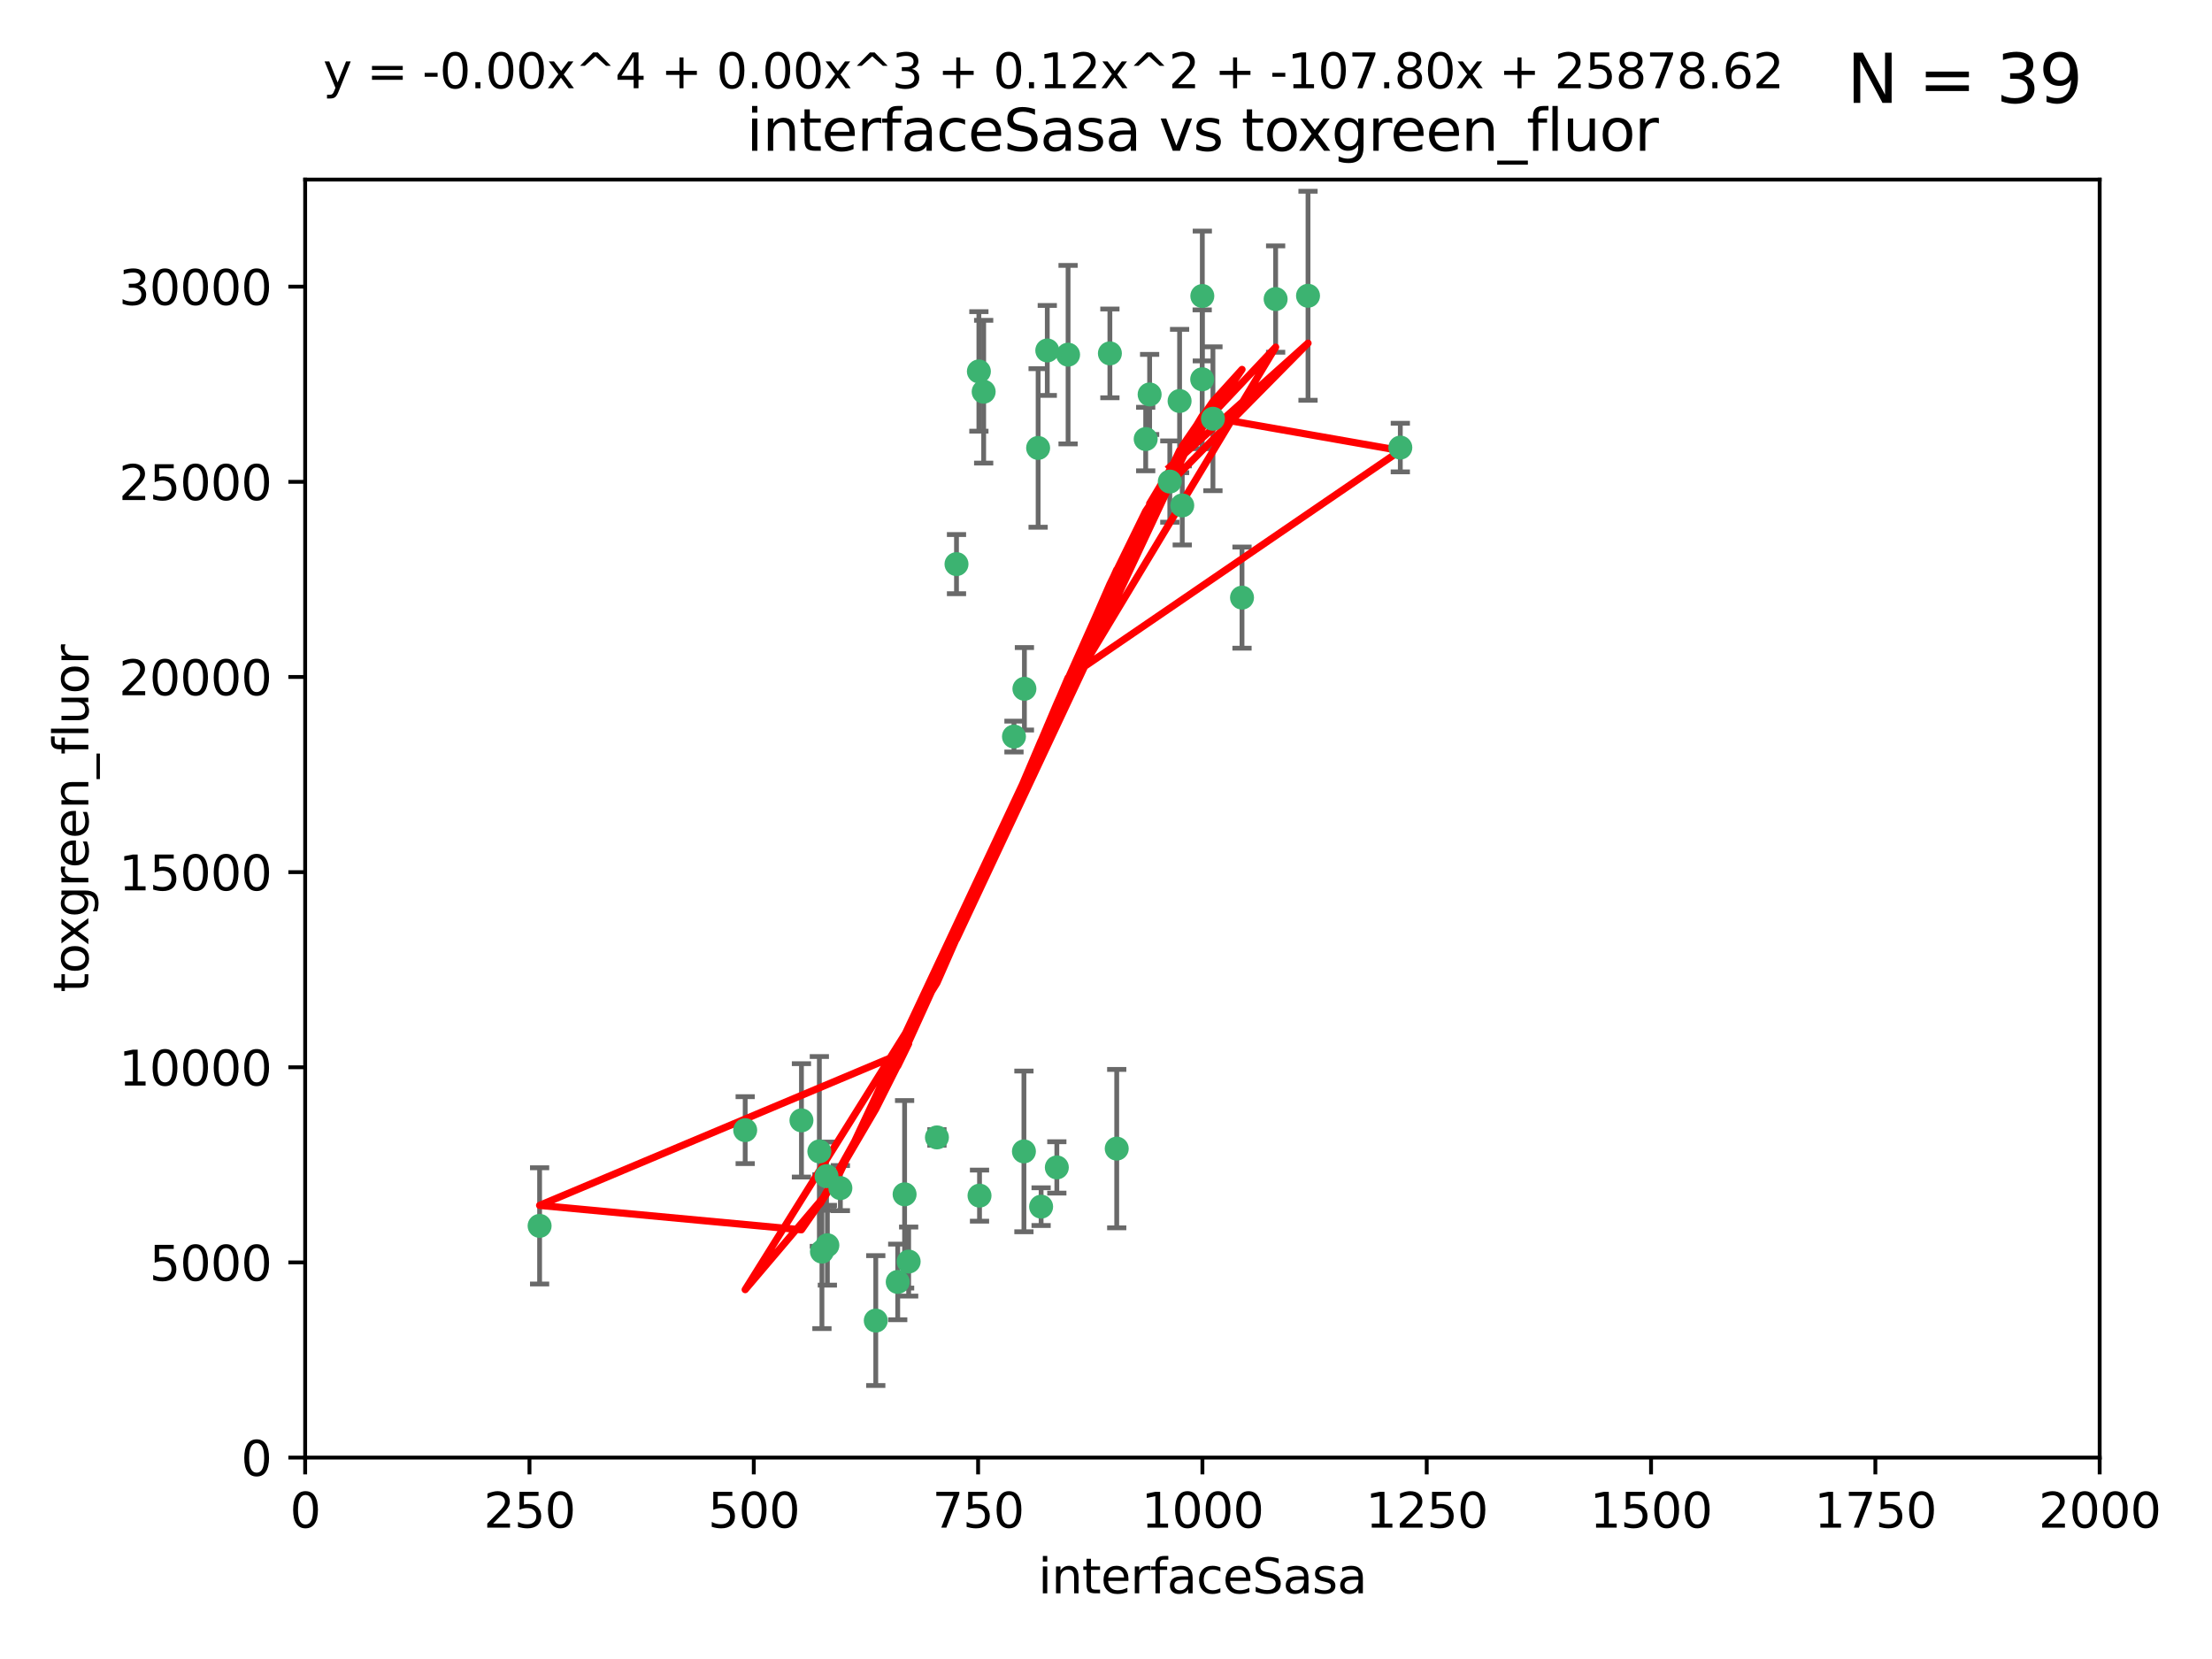 <?xml version="1.0" encoding="utf-8" standalone="no"?>
<!DOCTYPE svg PUBLIC "-//W3C//DTD SVG 1.1//EN"
  "http://www.w3.org/Graphics/SVG/1.1/DTD/svg11.dtd">
<svg xmlns:xlink="http://www.w3.org/1999/xlink" width="460.8pt" height="345.6pt" viewBox="0 0 460.8 345.6" xmlns="http://www.w3.org/2000/svg" version="1.1">
 <defs>
  <style type="text/css">*{stroke-linejoin: round; stroke-linecap: butt}</style>
 </defs>
 <g id="figure_1">
  <g id="patch_1">
   <path d="M 0 345.6 
L 460.8 345.6 
L 460.8 0 
L 0 0 
z
" style="fill: #ffffff"/>
  </g>
  <g id="axes_1">
   <g id="patch_2">
    <path d="M 63.571 303.64 
L 437.4 303.64 
L 437.4 37.411 
L 63.571 37.411 
z
" style="fill: #ffffff"/>
   </g>
   <g id="PathCollection_1">
    <defs>
     <path id="ma3952e7155" d="M 0 1.118 
C 0.297 1.118 0.581 1 0.791 0.791 
C 1 0.581 1.118 0.297 1.118 0 
C 1.118 -0.297 1 -0.581 0.791 -0.791 
C 0.581 -1 0.297 -1.118 0 -1.118 
C -0.297 -1.118 -0.581 -1 -0.791 -0.791 
C -1 -0.581 -1.118 -0.297 -1.118 0 
C -1.118 0.297 -1 0.581 -0.791 0.791 
C -0.581 1 -0.297 1.118 0 1.118 
z
" style="stroke: #3cb371"/>
    </defs>
    <g clip-path="url(#pc11deecec8)">
     <use xlink:href="#ma3952e7155" x="243.693" y="100.319" style="fill: #3cb371; stroke: #3cb371"/>
     <use xlink:href="#ma3952e7155" x="272.484" y="61.614" style="fill: #3cb371; stroke: #3cb371"/>
     <use xlink:href="#ma3952e7155" x="239.489" y="82.171" style="fill: #3cb371; stroke: #3cb371"/>
     <use xlink:href="#ma3952e7155" x="250.437" y="79.013" style="fill: #3cb371; stroke: #3cb371"/>
     <use xlink:href="#ma3952e7155" x="218.168" y="73.004" style="fill: #3cb371; stroke: #3cb371"/>
     <use xlink:href="#ma3952e7155" x="265.738" y="62.3" style="fill: #3cb371; stroke: #3cb371"/>
     <use xlink:href="#ma3952e7155" x="246.284" y="105.288" style="fill: #3cb371; stroke: #3cb371"/>
     <use xlink:href="#ma3952e7155" x="252.676" y="87.233" style="fill: #3cb371; stroke: #3cb371"/>
     <use xlink:href="#ma3952e7155" x="258.734" y="124.496" style="fill: #3cb371; stroke: #3cb371"/>
     <use xlink:href="#ma3952e7155" x="238.669" y="91.463" style="fill: #3cb371; stroke: #3cb371"/>
     <use xlink:href="#ma3952e7155" x="231.211" y="73.617" style="fill: #3cb371; stroke: #3cb371"/>
     <use xlink:href="#ma3952e7155" x="213.404" y="143.488" style="fill: #3cb371; stroke: #3cb371"/>
     <use xlink:href="#ma3952e7155" x="245.731" y="83.54" style="fill: #3cb371; stroke: #3cb371"/>
     <use xlink:href="#ma3952e7155" x="204.916" y="81.601" style="fill: #3cb371; stroke: #3cb371"/>
     <use xlink:href="#ma3952e7155" x="222.501" y="73.883" style="fill: #3cb371; stroke: #3cb371"/>
     <use xlink:href="#ma3952e7155" x="291.711" y="93.237" style="fill: #3cb371; stroke: #3cb371"/>
     <use xlink:href="#ma3952e7155" x="250.465" y="61.664" style="fill: #3cb371; stroke: #3cb371"/>
     <use xlink:href="#ma3952e7155" x="199.256" y="117.515" style="fill: #3cb371; stroke: #3cb371"/>
     <use xlink:href="#ma3952e7155" x="216.882" y="251.367" style="fill: #3cb371; stroke: #3cb371"/>
     <use xlink:href="#ma3952e7155" x="216.26" y="93.316" style="fill: #3cb371; stroke: #3cb371"/>
     <use xlink:href="#ma3952e7155" x="203.92" y="77.373" style="fill: #3cb371; stroke: #3cb371"/>
     <use xlink:href="#ma3952e7155" x="232.635" y="239.279" style="fill: #3cb371; stroke: #3cb371"/>
     <use xlink:href="#ma3952e7155" x="220.157" y="243.195" style="fill: #3cb371; stroke: #3cb371"/>
     <use xlink:href="#ma3952e7155" x="211.23" y="153.437" style="fill: #3cb371; stroke: #3cb371"/>
     <use xlink:href="#ma3952e7155" x="213.303" y="239.858" style="fill: #3cb371; stroke: #3cb371"/>
     <use xlink:href="#ma3952e7155" x="175.066" y="247.505" style="fill: #3cb371; stroke: #3cb371"/>
     <use xlink:href="#ma3952e7155" x="172.357" y="259.404" style="fill: #3cb371; stroke: #3cb371"/>
     <use xlink:href="#ma3952e7155" x="166.957" y="233.39" style="fill: #3cb371; stroke: #3cb371"/>
     <use xlink:href="#ma3952e7155" x="112.41" y="255.371" style="fill: #3cb371; stroke: #3cb371"/>
     <use xlink:href="#ma3952e7155" x="188.445" y="248.797" style="fill: #3cb371; stroke: #3cb371"/>
     <use xlink:href="#ma3952e7155" x="170.686" y="239.862" style="fill: #3cb371; stroke: #3cb371"/>
     <use xlink:href="#ma3952e7155" x="172.183" y="245.014" style="fill: #3cb371; stroke: #3cb371"/>
     <use xlink:href="#ma3952e7155" x="155.238" y="235.431" style="fill: #3cb371; stroke: #3cb371"/>
     <use xlink:href="#ma3952e7155" x="195.181" y="236.943" style="fill: #3cb371; stroke: #3cb371"/>
     <use xlink:href="#ma3952e7155" x="204.052" y="249.072" style="fill: #3cb371; stroke: #3cb371"/>
     <use xlink:href="#ma3952e7155" x="187.013" y="267.05" style="fill: #3cb371; stroke: #3cb371"/>
     <use xlink:href="#ma3952e7155" x="189.29" y="262.805" style="fill: #3cb371; stroke: #3cb371"/>
     <use xlink:href="#ma3952e7155" x="182.439" y="275.102" style="fill: #3cb371; stroke: #3cb371"/>
     <use xlink:href="#ma3952e7155" x="171.225" y="260.738" style="fill: #3cb371; stroke: #3cb371"/>
    </g>
   </g>
   <g id="matplotlib.axis_1">
    <g id="xtick_1">
     <g id="line2d_1">
      <defs>
       <path id="m09b8f29932" d="M 0 0 
L 0 3.5 
" style="stroke: #000000; stroke-width: 0.8"/>
      </defs>
      <g>
       <use xlink:href="#m09b8f29932" x="63.571" y="303.64" style="stroke: #000000; stroke-width: 0.8"/>
      </g>
     </g>
     <g id="text_1">
      <!-- 0 -->
      <g transform="translate(60.39 318.238)scale(0.1 -0.1)">
       <defs>
        <path id="DejaVuSans-30" d="M 2034 4250 
Q 1547 4250 1301 3770 
Q 1056 3291 1056 2328 
Q 1056 1369 1301 889 
Q 1547 409 2034 409 
Q 2525 409 2770 889 
Q 3016 1369 3016 2328 
Q 3016 3291 2770 3770 
Q 2525 4250 2034 4250 
z
M 2034 4750 
Q 2819 4750 3233 4129 
Q 3647 3509 3647 2328 
Q 3647 1150 3233 529 
Q 2819 -91 2034 -91 
Q 1250 -91 836 529 
Q 422 1150 422 2328 
Q 422 3509 836 4129 
Q 1250 4750 2034 4750 
z
" transform="scale(0.016)"/>
       </defs>
       <use xlink:href="#DejaVuSans-30"/>
      </g>
     </g>
    </g>
    <g id="xtick_2">
     <g id="line2d_2">
      <g>
       <use xlink:href="#m09b8f29932" x="110.3" y="303.64" style="stroke: #000000; stroke-width: 0.8"/>
      </g>
     </g>
     <g id="text_2">
      <!-- 250 -->
      <g transform="translate(100.756 318.238)scale(0.1 -0.1)">
       <defs>
        <path id="DejaVuSans-32" d="M 1228 531 
L 3431 531 
L 3431 0 
L 469 0 
L 469 531 
Q 828 903 1448 1529 
Q 2069 2156 2228 2338 
Q 2531 2678 2651 2914 
Q 2772 3150 2772 3378 
Q 2772 3750 2511 3984 
Q 2250 4219 1831 4219 
Q 1534 4219 1204 4116 
Q 875 4013 500 3803 
L 500 4441 
Q 881 4594 1212 4672 
Q 1544 4750 1819 4750 
Q 2544 4750 2975 4387 
Q 3406 4025 3406 3419 
Q 3406 3131 3298 2873 
Q 3191 2616 2906 2266 
Q 2828 2175 2409 1742 
Q 1991 1309 1228 531 
z
" transform="scale(0.016)"/>
        <path id="DejaVuSans-35" d="M 691 4666 
L 3169 4666 
L 3169 4134 
L 1269 4134 
L 1269 2991 
Q 1406 3038 1543 3061 
Q 1681 3084 1819 3084 
Q 2600 3084 3056 2656 
Q 3513 2228 3513 1497 
Q 3513 744 3044 326 
Q 2575 -91 1722 -91 
Q 1428 -91 1123 -41 
Q 819 9 494 109 
L 494 744 
Q 775 591 1075 516 
Q 1375 441 1709 441 
Q 2250 441 2565 725 
Q 2881 1009 2881 1497 
Q 2881 1984 2565 2268 
Q 2250 2553 1709 2553 
Q 1456 2553 1204 2497 
Q 953 2441 691 2322 
L 691 4666 
z
" transform="scale(0.016)"/>
       </defs>
       <use xlink:href="#DejaVuSans-32"/>
       <use xlink:href="#DejaVuSans-35" x="63.623"/>
       <use xlink:href="#DejaVuSans-30" x="127.246"/>
      </g>
     </g>
    </g>
    <g id="xtick_3">
     <g id="line2d_3">
      <g>
       <use xlink:href="#m09b8f29932" x="157.028" y="303.64" style="stroke: #000000; stroke-width: 0.8"/>
      </g>
     </g>
     <g id="text_3">
      <!-- 500 -->
      <g transform="translate(147.485 318.238)scale(0.1 -0.1)">
       <use xlink:href="#DejaVuSans-35"/>
       <use xlink:href="#DejaVuSans-30" x="63.623"/>
       <use xlink:href="#DejaVuSans-30" x="127.246"/>
      </g>
     </g>
    </g>
    <g id="xtick_4">
     <g id="line2d_4">
      <g>
       <use xlink:href="#m09b8f29932" x="203.757" y="303.64" style="stroke: #000000; stroke-width: 0.8"/>
      </g>
     </g>
     <g id="text_4">
      <!-- 750 -->
      <g transform="translate(194.213 318.238)scale(0.1 -0.1)">
       <defs>
        <path id="DejaVuSans-37" d="M 525 4666 
L 3525 4666 
L 3525 4397 
L 1831 0 
L 1172 0 
L 2766 4134 
L 525 4134 
L 525 4666 
z
" transform="scale(0.016)"/>
       </defs>
       <use xlink:href="#DejaVuSans-37"/>
       <use xlink:href="#DejaVuSans-35" x="63.623"/>
       <use xlink:href="#DejaVuSans-30" x="127.246"/>
      </g>
     </g>
    </g>
    <g id="xtick_5">
     <g id="line2d_5">
      <g>
       <use xlink:href="#m09b8f29932" x="250.486" y="303.64" style="stroke: #000000; stroke-width: 0.8"/>
      </g>
     </g>
     <g id="text_5">
      <!-- 1000 -->
      <g transform="translate(237.761 318.238)scale(0.1 -0.1)">
       <defs>
        <path id="DejaVuSans-31" d="M 794 531 
L 1825 531 
L 1825 4091 
L 703 3866 
L 703 4441 
L 1819 4666 
L 2450 4666 
L 2450 531 
L 3481 531 
L 3481 0 
L 794 0 
L 794 531 
z
" transform="scale(0.016)"/>
       </defs>
       <use xlink:href="#DejaVuSans-31"/>
       <use xlink:href="#DejaVuSans-30" x="63.623"/>
       <use xlink:href="#DejaVuSans-30" x="127.246"/>
       <use xlink:href="#DejaVuSans-30" x="190.869"/>
      </g>
     </g>
    </g>
    <g id="xtick_6">
     <g id="line2d_6">
      <g>
       <use xlink:href="#m09b8f29932" x="297.214" y="303.64" style="stroke: #000000; stroke-width: 0.8"/>
      </g>
     </g>
     <g id="text_6">
      <!-- 1250 -->
      <g transform="translate(284.489 318.238)scale(0.1 -0.1)">
       <use xlink:href="#DejaVuSans-31"/>
       <use xlink:href="#DejaVuSans-32" x="63.623"/>
       <use xlink:href="#DejaVuSans-35" x="127.246"/>
       <use xlink:href="#DejaVuSans-30" x="190.869"/>
      </g>
     </g>
    </g>
    <g id="xtick_7">
     <g id="line2d_7">
      <g>
       <use xlink:href="#m09b8f29932" x="343.943" y="303.64" style="stroke: #000000; stroke-width: 0.8"/>
      </g>
     </g>
     <g id="text_7">
      <!-- 1500 -->
      <g transform="translate(331.218 318.238)scale(0.1 -0.1)">
       <use xlink:href="#DejaVuSans-31"/>
       <use xlink:href="#DejaVuSans-35" x="63.623"/>
       <use xlink:href="#DejaVuSans-30" x="127.246"/>
       <use xlink:href="#DejaVuSans-30" x="190.869"/>
      </g>
     </g>
    </g>
    <g id="xtick_8">
     <g id="line2d_8">
      <g>
       <use xlink:href="#m09b8f29932" x="390.671" y="303.64" style="stroke: #000000; stroke-width: 0.8"/>
      </g>
     </g>
     <g id="text_8">
      <!-- 1750 -->
      <g transform="translate(377.946 318.238)scale(0.1 -0.1)">
       <use xlink:href="#DejaVuSans-31"/>
       <use xlink:href="#DejaVuSans-37" x="63.623"/>
       <use xlink:href="#DejaVuSans-35" x="127.246"/>
       <use xlink:href="#DejaVuSans-30" x="190.869"/>
      </g>
     </g>
    </g>
    <g id="xtick_9">
     <g id="line2d_9">
      <g>
       <use xlink:href="#m09b8f29932" x="437.4" y="303.64" style="stroke: #000000; stroke-width: 0.8"/>
      </g>
     </g>
     <g id="text_9">
      <!-- 2000 -->
      <g transform="translate(424.675 318.238)scale(0.1 -0.1)">
       <use xlink:href="#DejaVuSans-32"/>
       <use xlink:href="#DejaVuSans-30" x="63.623"/>
       <use xlink:href="#DejaVuSans-30" x="127.246"/>
       <use xlink:href="#DejaVuSans-30" x="190.869"/>
      </g>
     </g>
    </g>
    <g id="text_10">
     <!-- interfaceSasa -->
     <g transform="translate(216.279 331.917)scale(0.1 -0.1)">
      <defs>
       <path id="DejaVuSans-69" d="M 603 3500 
L 1178 3500 
L 1178 0 
L 603 0 
L 603 3500 
z
M 603 4863 
L 1178 4863 
L 1178 4134 
L 603 4134 
L 603 4863 
z
" transform="scale(0.016)"/>
       <path id="DejaVuSans-6e" d="M 3513 2113 
L 3513 0 
L 2938 0 
L 2938 2094 
Q 2938 2591 2744 2837 
Q 2550 3084 2163 3084 
Q 1697 3084 1428 2787 
Q 1159 2491 1159 1978 
L 1159 0 
L 581 0 
L 581 3500 
L 1159 3500 
L 1159 2956 
Q 1366 3272 1645 3428 
Q 1925 3584 2291 3584 
Q 2894 3584 3203 3211 
Q 3513 2838 3513 2113 
z
" transform="scale(0.016)"/>
       <path id="DejaVuSans-74" d="M 1172 4494 
L 1172 3500 
L 2356 3500 
L 2356 3053 
L 1172 3053 
L 1172 1153 
Q 1172 725 1289 603 
Q 1406 481 1766 481 
L 2356 481 
L 2356 0 
L 1766 0 
Q 1100 0 847 248 
Q 594 497 594 1153 
L 594 3053 
L 172 3053 
L 172 3500 
L 594 3500 
L 594 4494 
L 1172 4494 
z
" transform="scale(0.016)"/>
       <path id="DejaVuSans-65" d="M 3597 1894 
L 3597 1613 
L 953 1613 
Q 991 1019 1311 708 
Q 1631 397 2203 397 
Q 2534 397 2845 478 
Q 3156 559 3463 722 
L 3463 178 
Q 3153 47 2828 -22 
Q 2503 -91 2169 -91 
Q 1331 -91 842 396 
Q 353 884 353 1716 
Q 353 2575 817 3079 
Q 1281 3584 2069 3584 
Q 2775 3584 3186 3129 
Q 3597 2675 3597 1894 
z
M 3022 2063 
Q 3016 2534 2758 2815 
Q 2500 3097 2075 3097 
Q 1594 3097 1305 2825 
Q 1016 2553 972 2059 
L 3022 2063 
z
" transform="scale(0.016)"/>
       <path id="DejaVuSans-72" d="M 2631 2963 
Q 2534 3019 2420 3045 
Q 2306 3072 2169 3072 
Q 1681 3072 1420 2755 
Q 1159 2438 1159 1844 
L 1159 0 
L 581 0 
L 581 3500 
L 1159 3500 
L 1159 2956 
Q 1341 3275 1631 3429 
Q 1922 3584 2338 3584 
Q 2397 3584 2469 3576 
Q 2541 3569 2628 3553 
L 2631 2963 
z
" transform="scale(0.016)"/>
       <path id="DejaVuSans-66" d="M 2375 4863 
L 2375 4384 
L 1825 4384 
Q 1516 4384 1395 4259 
Q 1275 4134 1275 3809 
L 1275 3500 
L 2222 3500 
L 2222 3053 
L 1275 3053 
L 1275 0 
L 697 0 
L 697 3053 
L 147 3053 
L 147 3500 
L 697 3500 
L 697 3744 
Q 697 4328 969 4595 
Q 1241 4863 1831 4863 
L 2375 4863 
z
" transform="scale(0.016)"/>
       <path id="DejaVuSans-61" d="M 2194 1759 
Q 1497 1759 1228 1600 
Q 959 1441 959 1056 
Q 959 750 1161 570 
Q 1363 391 1709 391 
Q 2188 391 2477 730 
Q 2766 1069 2766 1631 
L 2766 1759 
L 2194 1759 
z
M 3341 1997 
L 3341 0 
L 2766 0 
L 2766 531 
Q 2569 213 2275 61 
Q 1981 -91 1556 -91 
Q 1019 -91 701 211 
Q 384 513 384 1019 
Q 384 1609 779 1909 
Q 1175 2209 1959 2209 
L 2766 2209 
L 2766 2266 
Q 2766 2663 2505 2880 
Q 2244 3097 1772 3097 
Q 1472 3097 1187 3025 
Q 903 2953 641 2809 
L 641 3341 
Q 956 3463 1253 3523 
Q 1550 3584 1831 3584 
Q 2591 3584 2966 3190 
Q 3341 2797 3341 1997 
z
" transform="scale(0.016)"/>
       <path id="DejaVuSans-63" d="M 3122 3366 
L 3122 2828 
Q 2878 2963 2633 3030 
Q 2388 3097 2138 3097 
Q 1578 3097 1268 2742 
Q 959 2388 959 1747 
Q 959 1106 1268 751 
Q 1578 397 2138 397 
Q 2388 397 2633 464 
Q 2878 531 3122 666 
L 3122 134 
Q 2881 22 2623 -34 
Q 2366 -91 2075 -91 
Q 1284 -91 818 406 
Q 353 903 353 1747 
Q 353 2603 823 3093 
Q 1294 3584 2113 3584 
Q 2378 3584 2631 3529 
Q 2884 3475 3122 3366 
z
" transform="scale(0.016)"/>
       <path id="DejaVuSans-53" d="M 3425 4513 
L 3425 3897 
Q 3066 4069 2747 4153 
Q 2428 4238 2131 4238 
Q 1616 4238 1336 4038 
Q 1056 3838 1056 3469 
Q 1056 3159 1242 3001 
Q 1428 2844 1947 2747 
L 2328 2669 
Q 3034 2534 3370 2195 
Q 3706 1856 3706 1288 
Q 3706 609 3251 259 
Q 2797 -91 1919 -91 
Q 1588 -91 1214 -16 
Q 841 59 441 206 
L 441 856 
Q 825 641 1194 531 
Q 1563 422 1919 422 
Q 2459 422 2753 634 
Q 3047 847 3047 1241 
Q 3047 1584 2836 1778 
Q 2625 1972 2144 2069 
L 1759 2144 
Q 1053 2284 737 2584 
Q 422 2884 422 3419 
Q 422 4038 858 4394 
Q 1294 4750 2059 4750 
Q 2388 4750 2728 4690 
Q 3069 4631 3425 4513 
z
" transform="scale(0.016)"/>
       <path id="DejaVuSans-73" d="M 2834 3397 
L 2834 2853 
Q 2591 2978 2328 3040 
Q 2066 3103 1784 3103 
Q 1356 3103 1142 2972 
Q 928 2841 928 2578 
Q 928 2378 1081 2264 
Q 1234 2150 1697 2047 
L 1894 2003 
Q 2506 1872 2764 1633 
Q 3022 1394 3022 966 
Q 3022 478 2636 193 
Q 2250 -91 1575 -91 
Q 1294 -91 989 -36 
Q 684 19 347 128 
L 347 722 
Q 666 556 975 473 
Q 1284 391 1588 391 
Q 1994 391 2212 530 
Q 2431 669 2431 922 
Q 2431 1156 2273 1281 
Q 2116 1406 1581 1522 
L 1381 1569 
Q 847 1681 609 1914 
Q 372 2147 372 2553 
Q 372 3047 722 3315 
Q 1072 3584 1716 3584 
Q 2034 3584 2315 3537 
Q 2597 3491 2834 3397 
z
" transform="scale(0.016)"/>
      </defs>
      <use xlink:href="#DejaVuSans-69"/>
      <use xlink:href="#DejaVuSans-6e" x="27.783"/>
      <use xlink:href="#DejaVuSans-74" x="91.162"/>
      <use xlink:href="#DejaVuSans-65" x="130.371"/>
      <use xlink:href="#DejaVuSans-72" x="191.895"/>
      <use xlink:href="#DejaVuSans-66" x="233.008"/>
      <use xlink:href="#DejaVuSans-61" x="268.213"/>
      <use xlink:href="#DejaVuSans-63" x="329.492"/>
      <use xlink:href="#DejaVuSans-65" x="384.473"/>
      <use xlink:href="#DejaVuSans-53" x="445.996"/>
      <use xlink:href="#DejaVuSans-61" x="509.473"/>
      <use xlink:href="#DejaVuSans-73" x="570.752"/>
      <use xlink:href="#DejaVuSans-61" x="622.852"/>
     </g>
    </g>
   </g>
   <g id="matplotlib.axis_2">
    <g id="ytick_1">
     <g id="line2d_10">
      <defs>
       <path id="m5970fed61b" d="M 0 0 
L -3.5 0 
" style="stroke: #000000; stroke-width: 0.8"/>
      </defs>
      <g>
       <use xlink:href="#m5970fed61b" x="63.571" y="303.64" style="stroke: #000000; stroke-width: 0.8"/>
      </g>
     </g>
     <g id="text_11">
      <!-- 0 -->
      <g transform="translate(50.209 307.439)scale(0.1 -0.1)">
       <use xlink:href="#DejaVuSans-30"/>
      </g>
     </g>
    </g>
    <g id="ytick_2">
     <g id="line2d_11">
      <g>
       <use xlink:href="#m5970fed61b" x="63.571" y="262.986" style="stroke: #000000; stroke-width: 0.8"/>
      </g>
     </g>
     <g id="text_12">
      <!-- 5000 -->
      <g transform="translate(31.121 266.786)scale(0.1 -0.1)">
       <use xlink:href="#DejaVuSans-35"/>
       <use xlink:href="#DejaVuSans-30" x="63.623"/>
       <use xlink:href="#DejaVuSans-30" x="127.246"/>
       <use xlink:href="#DejaVuSans-30" x="190.869"/>
      </g>
     </g>
    </g>
    <g id="ytick_3">
     <g id="line2d_12">
      <g>
       <use xlink:href="#m5970fed61b" x="63.571" y="222.333" style="stroke: #000000; stroke-width: 0.8"/>
      </g>
     </g>
     <g id="text_13">
      <!-- 10000 -->
      <g transform="translate(24.759 226.132)scale(0.1 -0.1)">
       <use xlink:href="#DejaVuSans-31"/>
       <use xlink:href="#DejaVuSans-30" x="63.623"/>
       <use xlink:href="#DejaVuSans-30" x="127.246"/>
       <use xlink:href="#DejaVuSans-30" x="190.869"/>
       <use xlink:href="#DejaVuSans-30" x="254.492"/>
      </g>
     </g>
    </g>
    <g id="ytick_4">
     <g id="line2d_13">
      <g>
       <use xlink:href="#m5970fed61b" x="63.571" y="181.679" style="stroke: #000000; stroke-width: 0.8"/>
      </g>
     </g>
     <g id="text_14">
      <!-- 15000 -->
      <g transform="translate(24.759 185.478)scale(0.1 -0.1)">
       <use xlink:href="#DejaVuSans-31"/>
       <use xlink:href="#DejaVuSans-35" x="63.623"/>
       <use xlink:href="#DejaVuSans-30" x="127.246"/>
       <use xlink:href="#DejaVuSans-30" x="190.869"/>
       <use xlink:href="#DejaVuSans-30" x="254.492"/>
      </g>
     </g>
    </g>
    <g id="ytick_5">
     <g id="line2d_14">
      <g>
       <use xlink:href="#m5970fed61b" x="63.571" y="141.026" style="stroke: #000000; stroke-width: 0.8"/>
      </g>
     </g>
     <g id="text_15">
      <!-- 20000 -->
      <g transform="translate(24.759 144.825)scale(0.1 -0.1)">
       <use xlink:href="#DejaVuSans-32"/>
       <use xlink:href="#DejaVuSans-30" x="63.623"/>
       <use xlink:href="#DejaVuSans-30" x="127.246"/>
       <use xlink:href="#DejaVuSans-30" x="190.869"/>
       <use xlink:href="#DejaVuSans-30" x="254.492"/>
      </g>
     </g>
    </g>
    <g id="ytick_6">
     <g id="line2d_15">
      <g>
       <use xlink:href="#m5970fed61b" x="63.571" y="100.372" style="stroke: #000000; stroke-width: 0.8"/>
      </g>
     </g>
     <g id="text_16">
      <!-- 25000 -->
      <g transform="translate(24.759 104.171)scale(0.1 -0.1)">
       <use xlink:href="#DejaVuSans-32"/>
       <use xlink:href="#DejaVuSans-35" x="63.623"/>
       <use xlink:href="#DejaVuSans-30" x="127.246"/>
       <use xlink:href="#DejaVuSans-30" x="190.869"/>
       <use xlink:href="#DejaVuSans-30" x="254.492"/>
      </g>
     </g>
    </g>
    <g id="ytick_7">
     <g id="line2d_16">
      <g>
       <use xlink:href="#m5970fed61b" x="63.571" y="59.718" style="stroke: #000000; stroke-width: 0.8"/>
      </g>
     </g>
     <g id="text_17">
      <!-- 30000 -->
      <g transform="translate(24.759 63.518)scale(0.1 -0.1)">
       <defs>
        <path id="DejaVuSans-33" d="M 2597 2516 
Q 3050 2419 3304 2112 
Q 3559 1806 3559 1356 
Q 3559 666 3084 287 
Q 2609 -91 1734 -91 
Q 1441 -91 1130 -33 
Q 819 25 488 141 
L 488 750 
Q 750 597 1062 519 
Q 1375 441 1716 441 
Q 2309 441 2620 675 
Q 2931 909 2931 1356 
Q 2931 1769 2642 2001 
Q 2353 2234 1838 2234 
L 1294 2234 
L 1294 2753 
L 1863 2753 
Q 2328 2753 2575 2939 
Q 2822 3125 2822 3475 
Q 2822 3834 2567 4026 
Q 2313 4219 1838 4219 
Q 1578 4219 1281 4162 
Q 984 4106 628 3988 
L 628 4550 
Q 988 4650 1302 4700 
Q 1616 4750 1894 4750 
Q 2613 4750 3031 4423 
Q 3450 4097 3450 3541 
Q 3450 3153 3228 2886 
Q 3006 2619 2597 2516 
z
" transform="scale(0.016)"/>
       </defs>
       <use xlink:href="#DejaVuSans-33"/>
       <use xlink:href="#DejaVuSans-30" x="63.623"/>
       <use xlink:href="#DejaVuSans-30" x="127.246"/>
       <use xlink:href="#DejaVuSans-30" x="190.869"/>
       <use xlink:href="#DejaVuSans-30" x="254.492"/>
      </g>
     </g>
    </g>
    <g id="text_18">
     <!-- toxgreen_fluor -->
     <g transform="translate(18.401 206.72)rotate(-90)scale(0.1 -0.1)">
      <defs>
       <path id="DejaVuSans-6f" d="M 1959 3097 
Q 1497 3097 1228 2736 
Q 959 2375 959 1747 
Q 959 1119 1226 758 
Q 1494 397 1959 397 
Q 2419 397 2687 759 
Q 2956 1122 2956 1747 
Q 2956 2369 2687 2733 
Q 2419 3097 1959 3097 
z
M 1959 3584 
Q 2709 3584 3137 3096 
Q 3566 2609 3566 1747 
Q 3566 888 3137 398 
Q 2709 -91 1959 -91 
Q 1206 -91 779 398 
Q 353 888 353 1747 
Q 353 2609 779 3096 
Q 1206 3584 1959 3584 
z
" transform="scale(0.016)"/>
       <path id="DejaVuSans-78" d="M 3513 3500 
L 2247 1797 
L 3578 0 
L 2900 0 
L 1881 1375 
L 863 0 
L 184 0 
L 1544 1831 
L 300 3500 
L 978 3500 
L 1906 2253 
L 2834 3500 
L 3513 3500 
z
" transform="scale(0.016)"/>
       <path id="DejaVuSans-67" d="M 2906 1791 
Q 2906 2416 2648 2759 
Q 2391 3103 1925 3103 
Q 1463 3103 1205 2759 
Q 947 2416 947 1791 
Q 947 1169 1205 825 
Q 1463 481 1925 481 
Q 2391 481 2648 825 
Q 2906 1169 2906 1791 
z
M 3481 434 
Q 3481 -459 3084 -895 
Q 2688 -1331 1869 -1331 
Q 1566 -1331 1297 -1286 
Q 1028 -1241 775 -1147 
L 775 -588 
Q 1028 -725 1275 -790 
Q 1522 -856 1778 -856 
Q 2344 -856 2625 -561 
Q 2906 -266 2906 331 
L 2906 616 
Q 2728 306 2450 153 
Q 2172 0 1784 0 
Q 1141 0 747 490 
Q 353 981 353 1791 
Q 353 2603 747 3093 
Q 1141 3584 1784 3584 
Q 2172 3584 2450 3431 
Q 2728 3278 2906 2969 
L 2906 3500 
L 3481 3500 
L 3481 434 
z
" transform="scale(0.016)"/>
       <path id="DejaVuSans-5f" d="M 3263 -1063 
L 3263 -1509 
L -63 -1509 
L -63 -1063 
L 3263 -1063 
z
" transform="scale(0.016)"/>
       <path id="DejaVuSans-6c" d="M 603 4863 
L 1178 4863 
L 1178 0 
L 603 0 
L 603 4863 
z
" transform="scale(0.016)"/>
       <path id="DejaVuSans-75" d="M 544 1381 
L 544 3500 
L 1119 3500 
L 1119 1403 
Q 1119 906 1312 657 
Q 1506 409 1894 409 
Q 2359 409 2629 706 
Q 2900 1003 2900 1516 
L 2900 3500 
L 3475 3500 
L 3475 0 
L 2900 0 
L 2900 538 
Q 2691 219 2414 64 
Q 2138 -91 1772 -91 
Q 1169 -91 856 284 
Q 544 659 544 1381 
z
M 1991 3584 
L 1991 3584 
z
" transform="scale(0.016)"/>
      </defs>
      <use xlink:href="#DejaVuSans-74"/>
      <use xlink:href="#DejaVuSans-6f" x="39.209"/>
      <use xlink:href="#DejaVuSans-78" x="97.266"/>
      <use xlink:href="#DejaVuSans-67" x="156.445"/>
      <use xlink:href="#DejaVuSans-72" x="219.922"/>
      <use xlink:href="#DejaVuSans-65" x="258.785"/>
      <use xlink:href="#DejaVuSans-65" x="320.309"/>
      <use xlink:href="#DejaVuSans-6e" x="381.832"/>
      <use xlink:href="#DejaVuSans-5f" x="445.211"/>
      <use xlink:href="#DejaVuSans-66" x="495.211"/>
      <use xlink:href="#DejaVuSans-6c" x="530.416"/>
      <use xlink:href="#DejaVuSans-75" x="558.199"/>
      <use xlink:href="#DejaVuSans-6f" x="621.578"/>
      <use xlink:href="#DejaVuSans-72" x="682.76"/>
     </g>
    </g>
   </g>
   <g id="LineCollection_1">
    <path d="M 243.693 108.787 
L 243.693 91.852 
" clip-path="url(#pc11deecec8)" style="fill: none; stroke: #696969"/>
    <path d="M 272.484 83.38 
L 272.484 39.848 
" clip-path="url(#pc11deecec8)" style="fill: none; stroke: #696969"/>
    <path d="M 239.489 90.514 
L 239.489 73.828 
" clip-path="url(#pc11deecec8)" style="fill: none; stroke: #696969"/>
    <path d="M 250.437 93.467 
L 250.437 64.559 
" clip-path="url(#pc11deecec8)" style="fill: none; stroke: #696969"/>
    <path d="M 218.168 82.377 
L 218.168 63.632 
" clip-path="url(#pc11deecec8)" style="fill: none; stroke: #696969"/>
    <path d="M 265.738 73.378 
L 265.738 51.222 
" clip-path="url(#pc11deecec8)" style="fill: none; stroke: #696969"/>
    <path d="M 246.284 113.522 
L 246.284 97.054 
" clip-path="url(#pc11deecec8)" style="fill: none; stroke: #696969"/>
    <path d="M 252.676 102.217 
L 252.676 72.249 
" clip-path="url(#pc11deecec8)" style="fill: none; stroke: #696969"/>
    <path d="M 258.734 135.03 
L 258.734 113.961 
" clip-path="url(#pc11deecec8)" style="fill: none; stroke: #696969"/>
    <path d="M 238.669 98.075 
L 238.669 84.85 
" clip-path="url(#pc11deecec8)" style="fill: none; stroke: #696969"/>
    <path d="M 231.211 82.862 
L 231.211 64.371 
" clip-path="url(#pc11deecec8)" style="fill: none; stroke: #696969"/>
    <path d="M 213.404 152.078 
L 213.404 134.898 
" clip-path="url(#pc11deecec8)" style="fill: none; stroke: #696969"/>
    <path d="M 245.731 98.468 
L 245.731 68.613 
" clip-path="url(#pc11deecec8)" style="fill: none; stroke: #696969"/>
    <path d="M 204.916 96.47 
L 204.916 66.732 
" clip-path="url(#pc11deecec8)" style="fill: none; stroke: #696969"/>
    <path d="M 222.501 92.474 
L 222.501 55.291 
" clip-path="url(#pc11deecec8)" style="fill: none; stroke: #696969"/>
    <path d="M 291.711 98.3 
L 291.711 88.175 
" clip-path="url(#pc11deecec8)" style="fill: none; stroke: #696969"/>
    <path d="M 250.465 75.185 
L 250.465 48.142 
" clip-path="url(#pc11deecec8)" style="fill: none; stroke: #696969"/>
    <path d="M 199.256 123.677 
L 199.256 111.354 
" clip-path="url(#pc11deecec8)" style="fill: none; stroke: #696969"/>
    <path d="M 216.882 255.294 
L 216.882 247.44 
" clip-path="url(#pc11deecec8)" style="fill: none; stroke: #696969"/>
    <path d="M 216.26 109.832 
L 216.26 76.799 
" clip-path="url(#pc11deecec8)" style="fill: none; stroke: #696969"/>
    <path d="M 203.92 89.821 
L 203.92 64.926 
" clip-path="url(#pc11deecec8)" style="fill: none; stroke: #696969"/>
    <path d="M 232.635 255.778 
L 232.635 222.78 
" clip-path="url(#pc11deecec8)" style="fill: none; stroke: #696969"/>
    <path d="M 220.157 248.545 
L 220.157 237.845 
" clip-path="url(#pc11deecec8)" style="fill: none; stroke: #696969"/>
    <path d="M 211.23 156.651 
L 211.23 150.223 
" clip-path="url(#pc11deecec8)" style="fill: none; stroke: #696969"/>
    <path d="M 213.303 256.597 
L 213.303 223.118 
" clip-path="url(#pc11deecec8)" style="fill: none; stroke: #696969"/>
    <path d="M 175.066 252.2 
L 175.066 242.809 
" clip-path="url(#pc11deecec8)" style="fill: none; stroke: #696969"/>
    <path d="M 172.357 267.717 
L 172.357 251.092 
" clip-path="url(#pc11deecec8)" style="fill: none; stroke: #696969"/>
    <path d="M 166.957 245.201 
L 166.957 221.579 
" clip-path="url(#pc11deecec8)" style="fill: none; stroke: #696969"/>
    <path d="M 112.41 267.477 
L 112.41 243.266 
" clip-path="url(#pc11deecec8)" style="fill: none; stroke: #696969"/>
    <path d="M 188.445 268.328 
L 188.445 229.266 
" clip-path="url(#pc11deecec8)" style="fill: none; stroke: #696969"/>
    <path d="M 170.686 259.624 
L 170.686 220.1 
" clip-path="url(#pc11deecec8)" style="fill: none; stroke: #696969"/>
    <path d="M 172.183 252.114 
L 172.183 237.914 
" clip-path="url(#pc11deecec8)" style="fill: none; stroke: #696969"/>
    <path d="M 155.238 242.403 
L 155.238 228.458 
" clip-path="url(#pc11deecec8)" style="fill: none; stroke: #696969"/>
    <path d="M 195.181 238.573 
L 195.181 235.313 
" clip-path="url(#pc11deecec8)" style="fill: none; stroke: #696969"/>
    <path d="M 204.052 254.396 
L 204.052 243.748 
" clip-path="url(#pc11deecec8)" style="fill: none; stroke: #696969"/>
    <path d="M 187.013 274.924 
L 187.013 259.176 
" clip-path="url(#pc11deecec8)" style="fill: none; stroke: #696969"/>
    <path d="M 189.29 269.995 
L 189.29 255.615 
" clip-path="url(#pc11deecec8)" style="fill: none; stroke: #696969"/>
    <path d="M 182.439 288.629 
L 182.439 261.576 
" clip-path="url(#pc11deecec8)" style="fill: none; stroke: #696969"/>
    <path d="M 171.225 276.765 
L 171.225 244.712 
" clip-path="url(#pc11deecec8)" style="fill: none; stroke: #696969"/>
   </g>
   <g id="line2d_17">
    <defs>
     <path id="md99d15c8f9" d="M 2 0 
L -2 -0 
" style="stroke: #696969"/>
    </defs>
    <g clip-path="url(#pc11deecec8)">
     <use xlink:href="#md99d15c8f9" x="243.693" y="108.787" style="fill: #696969; stroke: #696969"/>
     <use xlink:href="#md99d15c8f9" x="272.484" y="83.38" style="fill: #696969; stroke: #696969"/>
     <use xlink:href="#md99d15c8f9" x="239.489" y="90.514" style="fill: #696969; stroke: #696969"/>
     <use xlink:href="#md99d15c8f9" x="250.437" y="93.467" style="fill: #696969; stroke: #696969"/>
     <use xlink:href="#md99d15c8f9" x="218.168" y="82.377" style="fill: #696969; stroke: #696969"/>
     <use xlink:href="#md99d15c8f9" x="265.738" y="73.378" style="fill: #696969; stroke: #696969"/>
     <use xlink:href="#md99d15c8f9" x="246.284" y="113.522" style="fill: #696969; stroke: #696969"/>
     <use xlink:href="#md99d15c8f9" x="252.676" y="102.217" style="fill: #696969; stroke: #696969"/>
     <use xlink:href="#md99d15c8f9" x="258.734" y="135.03" style="fill: #696969; stroke: #696969"/>
     <use xlink:href="#md99d15c8f9" x="238.669" y="98.075" style="fill: #696969; stroke: #696969"/>
     <use xlink:href="#md99d15c8f9" x="231.211" y="82.862" style="fill: #696969; stroke: #696969"/>
     <use xlink:href="#md99d15c8f9" x="213.404" y="152.078" style="fill: #696969; stroke: #696969"/>
     <use xlink:href="#md99d15c8f9" x="245.731" y="98.468" style="fill: #696969; stroke: #696969"/>
     <use xlink:href="#md99d15c8f9" x="204.916" y="96.47" style="fill: #696969; stroke: #696969"/>
     <use xlink:href="#md99d15c8f9" x="222.501" y="92.474" style="fill: #696969; stroke: #696969"/>
     <use xlink:href="#md99d15c8f9" x="291.711" y="98.3" style="fill: #696969; stroke: #696969"/>
     <use xlink:href="#md99d15c8f9" x="250.465" y="75.185" style="fill: #696969; stroke: #696969"/>
     <use xlink:href="#md99d15c8f9" x="199.256" y="123.677" style="fill: #696969; stroke: #696969"/>
     <use xlink:href="#md99d15c8f9" x="216.882" y="255.294" style="fill: #696969; stroke: #696969"/>
     <use xlink:href="#md99d15c8f9" x="216.26" y="109.832" style="fill: #696969; stroke: #696969"/>
     <use xlink:href="#md99d15c8f9" x="203.92" y="89.821" style="fill: #696969; stroke: #696969"/>
     <use xlink:href="#md99d15c8f9" x="232.635" y="255.778" style="fill: #696969; stroke: #696969"/>
     <use xlink:href="#md99d15c8f9" x="220.157" y="248.545" style="fill: #696969; stroke: #696969"/>
     <use xlink:href="#md99d15c8f9" x="211.23" y="156.651" style="fill: #696969; stroke: #696969"/>
     <use xlink:href="#md99d15c8f9" x="213.303" y="256.597" style="fill: #696969; stroke: #696969"/>
     <use xlink:href="#md99d15c8f9" x="175.066" y="252.2" style="fill: #696969; stroke: #696969"/>
     <use xlink:href="#md99d15c8f9" x="172.357" y="267.717" style="fill: #696969; stroke: #696969"/>
     <use xlink:href="#md99d15c8f9" x="166.957" y="245.201" style="fill: #696969; stroke: #696969"/>
     <use xlink:href="#md99d15c8f9" x="112.41" y="267.477" style="fill: #696969; stroke: #696969"/>
     <use xlink:href="#md99d15c8f9" x="188.445" y="268.328" style="fill: #696969; stroke: #696969"/>
     <use xlink:href="#md99d15c8f9" x="170.686" y="259.624" style="fill: #696969; stroke: #696969"/>
     <use xlink:href="#md99d15c8f9" x="172.183" y="252.114" style="fill: #696969; stroke: #696969"/>
     <use xlink:href="#md99d15c8f9" x="155.238" y="242.403" style="fill: #696969; stroke: #696969"/>
     <use xlink:href="#md99d15c8f9" x="195.181" y="238.573" style="fill: #696969; stroke: #696969"/>
     <use xlink:href="#md99d15c8f9" x="204.052" y="254.396" style="fill: #696969; stroke: #696969"/>
     <use xlink:href="#md99d15c8f9" x="187.013" y="274.924" style="fill: #696969; stroke: #696969"/>
     <use xlink:href="#md99d15c8f9" x="189.29" y="269.995" style="fill: #696969; stroke: #696969"/>
     <use xlink:href="#md99d15c8f9" x="182.439" y="288.629" style="fill: #696969; stroke: #696969"/>
     <use xlink:href="#md99d15c8f9" x="171.225" y="276.765" style="fill: #696969; stroke: #696969"/>
    </g>
   </g>
   <g id="line2d_18">
    <g clip-path="url(#pc11deecec8)">
     <use xlink:href="#md99d15c8f9" x="243.693" y="91.852" style="fill: #696969; stroke: #696969"/>
     <use xlink:href="#md99d15c8f9" x="272.484" y="39.848" style="fill: #696969; stroke: #696969"/>
     <use xlink:href="#md99d15c8f9" x="239.489" y="73.828" style="fill: #696969; stroke: #696969"/>
     <use xlink:href="#md99d15c8f9" x="250.437" y="64.559" style="fill: #696969; stroke: #696969"/>
     <use xlink:href="#md99d15c8f9" x="218.168" y="63.632" style="fill: #696969; stroke: #696969"/>
     <use xlink:href="#md99d15c8f9" x="265.738" y="51.222" style="fill: #696969; stroke: #696969"/>
     <use xlink:href="#md99d15c8f9" x="246.284" y="97.054" style="fill: #696969; stroke: #696969"/>
     <use xlink:href="#md99d15c8f9" x="252.676" y="72.249" style="fill: #696969; stroke: #696969"/>
     <use xlink:href="#md99d15c8f9" x="258.734" y="113.961" style="fill: #696969; stroke: #696969"/>
     <use xlink:href="#md99d15c8f9" x="238.669" y="84.85" style="fill: #696969; stroke: #696969"/>
     <use xlink:href="#md99d15c8f9" x="231.211" y="64.371" style="fill: #696969; stroke: #696969"/>
     <use xlink:href="#md99d15c8f9" x="213.404" y="134.898" style="fill: #696969; stroke: #696969"/>
     <use xlink:href="#md99d15c8f9" x="245.731" y="68.613" style="fill: #696969; stroke: #696969"/>
     <use xlink:href="#md99d15c8f9" x="204.916" y="66.732" style="fill: #696969; stroke: #696969"/>
     <use xlink:href="#md99d15c8f9" x="222.501" y="55.291" style="fill: #696969; stroke: #696969"/>
     <use xlink:href="#md99d15c8f9" x="291.711" y="88.175" style="fill: #696969; stroke: #696969"/>
     <use xlink:href="#md99d15c8f9" x="250.465" y="48.142" style="fill: #696969; stroke: #696969"/>
     <use xlink:href="#md99d15c8f9" x="199.256" y="111.354" style="fill: #696969; stroke: #696969"/>
     <use xlink:href="#md99d15c8f9" x="216.882" y="247.44" style="fill: #696969; stroke: #696969"/>
     <use xlink:href="#md99d15c8f9" x="216.26" y="76.799" style="fill: #696969; stroke: #696969"/>
     <use xlink:href="#md99d15c8f9" x="203.92" y="64.926" style="fill: #696969; stroke: #696969"/>
     <use xlink:href="#md99d15c8f9" x="232.635" y="222.78" style="fill: #696969; stroke: #696969"/>
     <use xlink:href="#md99d15c8f9" x="220.157" y="237.845" style="fill: #696969; stroke: #696969"/>
     <use xlink:href="#md99d15c8f9" x="211.23" y="150.223" style="fill: #696969; stroke: #696969"/>
     <use xlink:href="#md99d15c8f9" x="213.303" y="223.118" style="fill: #696969; stroke: #696969"/>
     <use xlink:href="#md99d15c8f9" x="175.066" y="242.809" style="fill: #696969; stroke: #696969"/>
     <use xlink:href="#md99d15c8f9" x="172.357" y="251.092" style="fill: #696969; stroke: #696969"/>
     <use xlink:href="#md99d15c8f9" x="166.957" y="221.579" style="fill: #696969; stroke: #696969"/>
     <use xlink:href="#md99d15c8f9" x="112.41" y="243.266" style="fill: #696969; stroke: #696969"/>
     <use xlink:href="#md99d15c8f9" x="188.445" y="229.266" style="fill: #696969; stroke: #696969"/>
     <use xlink:href="#md99d15c8f9" x="170.686" y="220.1" style="fill: #696969; stroke: #696969"/>
     <use xlink:href="#md99d15c8f9" x="172.183" y="237.914" style="fill: #696969; stroke: #696969"/>
     <use xlink:href="#md99d15c8f9" x="155.238" y="228.458" style="fill: #696969; stroke: #696969"/>
     <use xlink:href="#md99d15c8f9" x="195.181" y="235.313" style="fill: #696969; stroke: #696969"/>
     <use xlink:href="#md99d15c8f9" x="204.052" y="243.748" style="fill: #696969; stroke: #696969"/>
     <use xlink:href="#md99d15c8f9" x="187.013" y="259.176" style="fill: #696969; stroke: #696969"/>
     <use xlink:href="#md99d15c8f9" x="189.29" y="255.615" style="fill: #696969; stroke: #696969"/>
     <use xlink:href="#md99d15c8f9" x="182.439" y="261.576" style="fill: #696969; stroke: #696969"/>
     <use xlink:href="#md99d15c8f9" x="171.225" y="244.712" style="fill: #696969; stroke: #696969"/>
    </g>
   </g>
   <g id="line2d_19">
    <path d="M 243.693 97.28 
L 272.484 71.492 
L 239.489 104.91 
L 250.437 86.659 
L 218.168 151.264 
L 265.738 72.314 
L 246.284 92.946 
L 252.676 83.643 
L 258.734 76.961 
L 238.669 106.478 
L 231.211 121.706 
L 213.404 162.516 
L 245.731 93.846 
L 204.916 182.555 
L 222.501 141.17 
L 291.711 93.864 
L 250.465 86.62 
L 199.256 195.625 
L 216.882 154.291 
L 216.26 155.759 
L 203.92 184.881 
L 232.635 118.675 
L 220.157 146.608 
L 211.23 167.668 
L 213.303 162.755 
L 175.066 244.106 
L 172.357 248.427 
L 166.957 256.188 
L 112.41 251.104 
L 188.445 219.151 
L 170.686 250.954 
L 172.183 248.695 
L 155.238 268.651 
L 195.181 204.759 
L 204.052 184.572 
L 187.013 222.073 
L 189.29 217.403 
L 182.439 231.033 
L 171.225 250.152 
" clip-path="url(#pc11deecec8)" style="fill: none; stroke: #ff0000; stroke-width: 1.5; stroke-linecap: square"/>
   </g>
   <g id="line2d_20">
    <defs>
     <path id="m5391dd2c29" d="M 0 2 
C 0.53 2 1.039 1.789 1.414 1.414 
C 1.789 1.039 2 0.53 2 0 
C 2 -0.53 1.789 -1.039 1.414 -1.414 
C 1.039 -1.789 0.53 -2 0 -2 
C -0.53 -2 -1.039 -1.789 -1.414 -1.414 
C -1.789 -1.039 -2 -0.53 -2 0 
C -2 0.53 -1.789 1.039 -1.414 1.414 
C -1.039 1.789 -0.53 2 0 2 
z
" style="stroke: #3cb371"/>
    </defs>
    <g clip-path="url(#pc11deecec8)">
     <use xlink:href="#m5391dd2c29" x="243.693" y="100.319" style="fill: #3cb371; stroke: #3cb371"/>
     <use xlink:href="#m5391dd2c29" x="272.484" y="61.614" style="fill: #3cb371; stroke: #3cb371"/>
     <use xlink:href="#m5391dd2c29" x="239.489" y="82.171" style="fill: #3cb371; stroke: #3cb371"/>
     <use xlink:href="#m5391dd2c29" x="250.437" y="79.013" style="fill: #3cb371; stroke: #3cb371"/>
     <use xlink:href="#m5391dd2c29" x="218.168" y="73.004" style="fill: #3cb371; stroke: #3cb371"/>
     <use xlink:href="#m5391dd2c29" x="265.738" y="62.3" style="fill: #3cb371; stroke: #3cb371"/>
     <use xlink:href="#m5391dd2c29" x="246.284" y="105.288" style="fill: #3cb371; stroke: #3cb371"/>
     <use xlink:href="#m5391dd2c29" x="252.676" y="87.233" style="fill: #3cb371; stroke: #3cb371"/>
     <use xlink:href="#m5391dd2c29" x="258.734" y="124.496" style="fill: #3cb371; stroke: #3cb371"/>
     <use xlink:href="#m5391dd2c29" x="238.669" y="91.463" style="fill: #3cb371; stroke: #3cb371"/>
     <use xlink:href="#m5391dd2c29" x="231.211" y="73.617" style="fill: #3cb371; stroke: #3cb371"/>
     <use xlink:href="#m5391dd2c29" x="213.404" y="143.488" style="fill: #3cb371; stroke: #3cb371"/>
     <use xlink:href="#m5391dd2c29" x="245.731" y="83.54" style="fill: #3cb371; stroke: #3cb371"/>
     <use xlink:href="#m5391dd2c29" x="204.916" y="81.601" style="fill: #3cb371; stroke: #3cb371"/>
     <use xlink:href="#m5391dd2c29" x="222.501" y="73.883" style="fill: #3cb371; stroke: #3cb371"/>
     <use xlink:href="#m5391dd2c29" x="291.711" y="93.237" style="fill: #3cb371; stroke: #3cb371"/>
     <use xlink:href="#m5391dd2c29" x="250.465" y="61.664" style="fill: #3cb371; stroke: #3cb371"/>
     <use xlink:href="#m5391dd2c29" x="199.256" y="117.515" style="fill: #3cb371; stroke: #3cb371"/>
     <use xlink:href="#m5391dd2c29" x="216.882" y="251.367" style="fill: #3cb371; stroke: #3cb371"/>
     <use xlink:href="#m5391dd2c29" x="216.26" y="93.316" style="fill: #3cb371; stroke: #3cb371"/>
     <use xlink:href="#m5391dd2c29" x="203.92" y="77.373" style="fill: #3cb371; stroke: #3cb371"/>
     <use xlink:href="#m5391dd2c29" x="232.635" y="239.279" style="fill: #3cb371; stroke: #3cb371"/>
     <use xlink:href="#m5391dd2c29" x="220.157" y="243.195" style="fill: #3cb371; stroke: #3cb371"/>
     <use xlink:href="#m5391dd2c29" x="211.23" y="153.437" style="fill: #3cb371; stroke: #3cb371"/>
     <use xlink:href="#m5391dd2c29" x="213.303" y="239.858" style="fill: #3cb371; stroke: #3cb371"/>
     <use xlink:href="#m5391dd2c29" x="175.066" y="247.505" style="fill: #3cb371; stroke: #3cb371"/>
     <use xlink:href="#m5391dd2c29" x="172.357" y="259.404" style="fill: #3cb371; stroke: #3cb371"/>
     <use xlink:href="#m5391dd2c29" x="166.957" y="233.39" style="fill: #3cb371; stroke: #3cb371"/>
     <use xlink:href="#m5391dd2c29" x="112.41" y="255.371" style="fill: #3cb371; stroke: #3cb371"/>
     <use xlink:href="#m5391dd2c29" x="188.445" y="248.797" style="fill: #3cb371; stroke: #3cb371"/>
     <use xlink:href="#m5391dd2c29" x="170.686" y="239.862" style="fill: #3cb371; stroke: #3cb371"/>
     <use xlink:href="#m5391dd2c29" x="172.183" y="245.014" style="fill: #3cb371; stroke: #3cb371"/>
     <use xlink:href="#m5391dd2c29" x="155.238" y="235.431" style="fill: #3cb371; stroke: #3cb371"/>
     <use xlink:href="#m5391dd2c29" x="195.181" y="236.943" style="fill: #3cb371; stroke: #3cb371"/>
     <use xlink:href="#m5391dd2c29" x="204.052" y="249.072" style="fill: #3cb371; stroke: #3cb371"/>
     <use xlink:href="#m5391dd2c29" x="187.013" y="267.05" style="fill: #3cb371; stroke: #3cb371"/>
     <use xlink:href="#m5391dd2c29" x="189.29" y="262.805" style="fill: #3cb371; stroke: #3cb371"/>
     <use xlink:href="#m5391dd2c29" x="182.439" y="275.102" style="fill: #3cb371; stroke: #3cb371"/>
     <use xlink:href="#m5391dd2c29" x="171.225" y="260.738" style="fill: #3cb371; stroke: #3cb371"/>
    </g>
   </g>
   <g id="patch_3">
    <path d="M 63.571 303.64 
L 63.571 37.411 
" style="fill: none; stroke: #000000; stroke-width: 0.8; stroke-linejoin: miter; stroke-linecap: square"/>
   </g>
   <g id="patch_4">
    <path d="M 437.4 303.64 
L 437.4 37.411 
" style="fill: none; stroke: #000000; stroke-width: 0.8; stroke-linejoin: miter; stroke-linecap: square"/>
   </g>
   <g id="patch_5">
    <path d="M 63.571 303.64 
L 437.4 303.64 
" style="fill: none; stroke: #000000; stroke-width: 0.8; stroke-linejoin: miter; stroke-linecap: square"/>
   </g>
   <g id="patch_6">
    <path d="M 63.571 37.411 
L 437.4 37.411 
" style="fill: none; stroke: #000000; stroke-width: 0.8; stroke-linejoin: miter; stroke-linecap: square"/>
   </g>
   <g id="text_19">
    <!-- N = 39 -->
    <g transform="translate(384.743 21.426)scale(0.14 -0.14)">
     <defs>
      <path id="DejaVuSans-4e" d="M 628 4666 
L 1478 4666 
L 3547 763 
L 3547 4666 
L 4159 4666 
L 4159 0 
L 3309 0 
L 1241 3903 
L 1241 0 
L 628 0 
L 628 4666 
z
" transform="scale(0.016)"/>
      <path id="DejaVuSans-20" transform="scale(0.016)"/>
      <path id="DejaVuSans-3d" d="M 678 2906 
L 4684 2906 
L 4684 2381 
L 678 2381 
L 678 2906 
z
M 678 1631 
L 4684 1631 
L 4684 1100 
L 678 1100 
L 678 1631 
z
" transform="scale(0.016)"/>
      <path id="DejaVuSans-39" d="M 703 97 
L 703 672 
Q 941 559 1184 500 
Q 1428 441 1663 441 
Q 2288 441 2617 861 
Q 2947 1281 2994 2138 
Q 2813 1869 2534 1725 
Q 2256 1581 1919 1581 
Q 1219 1581 811 2004 
Q 403 2428 403 3163 
Q 403 3881 828 4315 
Q 1253 4750 1959 4750 
Q 2769 4750 3195 4129 
Q 3622 3509 3622 2328 
Q 3622 1225 3098 567 
Q 2575 -91 1691 -91 
Q 1453 -91 1209 -44 
Q 966 3 703 97 
z
M 1959 2075 
Q 2384 2075 2632 2365 
Q 2881 2656 2881 3163 
Q 2881 3666 2632 3958 
Q 2384 4250 1959 4250 
Q 1534 4250 1286 3958 
Q 1038 3666 1038 3163 
Q 1038 2656 1286 2365 
Q 1534 2075 1959 2075 
z
" transform="scale(0.016)"/>
     </defs>
     <use xlink:href="#DejaVuSans-4e"/>
     <use xlink:href="#DejaVuSans-20" x="74.805"/>
     <use xlink:href="#DejaVuSans-3d" x="106.592"/>
     <use xlink:href="#DejaVuSans-20" x="190.381"/>
     <use xlink:href="#DejaVuSans-33" x="222.168"/>
     <use xlink:href="#DejaVuSans-39" x="285.791"/>
    </g>
   </g>
   <g id="text_20">
    <!-- y = -0.00x^4 + 0.00x^3 + 0.12x^2 + -107.80x + 25878.62 -->
    <g transform="translate(67.31 18.387)scale(0.1 -0.1)">
     <defs>
      <path id="DejaVuSans-79" d="M 2059 -325 
Q 1816 -950 1584 -1140 
Q 1353 -1331 966 -1331 
L 506 -1331 
L 506 -850 
L 844 -850 
Q 1081 -850 1212 -737 
Q 1344 -625 1503 -206 
L 1606 56 
L 191 3500 
L 800 3500 
L 1894 763 
L 2988 3500 
L 3597 3500 
L 2059 -325 
z
" transform="scale(0.016)"/>
      <path id="DejaVuSans-2d" d="M 313 2009 
L 1997 2009 
L 1997 1497 
L 313 1497 
L 313 2009 
z
" transform="scale(0.016)"/>
      <path id="DejaVuSans-2e" d="M 684 794 
L 1344 794 
L 1344 0 
L 684 0 
L 684 794 
z
" transform="scale(0.016)"/>
      <path id="DejaVuSans-5e" d="M 2988 4666 
L 4684 2925 
L 4056 2925 
L 2681 4159 
L 1306 2925 
L 678 2925 
L 2375 4666 
L 2988 4666 
z
" transform="scale(0.016)"/>
      <path id="DejaVuSans-34" d="M 2419 4116 
L 825 1625 
L 2419 1625 
L 2419 4116 
z
M 2253 4666 
L 3047 4666 
L 3047 1625 
L 3713 1625 
L 3713 1100 
L 3047 1100 
L 3047 0 
L 2419 0 
L 2419 1100 
L 313 1100 
L 313 1709 
L 2253 4666 
z
" transform="scale(0.016)"/>
      <path id="DejaVuSans-2b" d="M 2944 4013 
L 2944 2272 
L 4684 2272 
L 4684 1741 
L 2944 1741 
L 2944 0 
L 2419 0 
L 2419 1741 
L 678 1741 
L 678 2272 
L 2419 2272 
L 2419 4013 
L 2944 4013 
z
" transform="scale(0.016)"/>
      <path id="DejaVuSans-38" d="M 2034 2216 
Q 1584 2216 1326 1975 
Q 1069 1734 1069 1313 
Q 1069 891 1326 650 
Q 1584 409 2034 409 
Q 2484 409 2743 651 
Q 3003 894 3003 1313 
Q 3003 1734 2745 1975 
Q 2488 2216 2034 2216 
z
M 1403 2484 
Q 997 2584 770 2862 
Q 544 3141 544 3541 
Q 544 4100 942 4425 
Q 1341 4750 2034 4750 
Q 2731 4750 3128 4425 
Q 3525 4100 3525 3541 
Q 3525 3141 3298 2862 
Q 3072 2584 2669 2484 
Q 3125 2378 3379 2068 
Q 3634 1759 3634 1313 
Q 3634 634 3220 271 
Q 2806 -91 2034 -91 
Q 1263 -91 848 271 
Q 434 634 434 1313 
Q 434 1759 690 2068 
Q 947 2378 1403 2484 
z
M 1172 3481 
Q 1172 3119 1398 2916 
Q 1625 2713 2034 2713 
Q 2441 2713 2670 2916 
Q 2900 3119 2900 3481 
Q 2900 3844 2670 4047 
Q 2441 4250 2034 4250 
Q 1625 4250 1398 4047 
Q 1172 3844 1172 3481 
z
" transform="scale(0.016)"/>
      <path id="DejaVuSans-36" d="M 2113 2584 
Q 1688 2584 1439 2293 
Q 1191 2003 1191 1497 
Q 1191 994 1439 701 
Q 1688 409 2113 409 
Q 2538 409 2786 701 
Q 3034 994 3034 1497 
Q 3034 2003 2786 2293 
Q 2538 2584 2113 2584 
z
M 3366 4563 
L 3366 3988 
Q 3128 4100 2886 4159 
Q 2644 4219 2406 4219 
Q 1781 4219 1451 3797 
Q 1122 3375 1075 2522 
Q 1259 2794 1537 2939 
Q 1816 3084 2150 3084 
Q 2853 3084 3261 2657 
Q 3669 2231 3669 1497 
Q 3669 778 3244 343 
Q 2819 -91 2113 -91 
Q 1303 -91 875 529 
Q 447 1150 447 2328 
Q 447 3434 972 4092 
Q 1497 4750 2381 4750 
Q 2619 4750 2861 4703 
Q 3103 4656 3366 4563 
z
" transform="scale(0.016)"/>
     </defs>
     <use xlink:href="#DejaVuSans-79"/>
     <use xlink:href="#DejaVuSans-20" x="59.18"/>
     <use xlink:href="#DejaVuSans-3d" x="90.967"/>
     <use xlink:href="#DejaVuSans-20" x="174.756"/>
     <use xlink:href="#DejaVuSans-2d" x="206.543"/>
     <use xlink:href="#DejaVuSans-30" x="242.627"/>
     <use xlink:href="#DejaVuSans-2e" x="306.25"/>
     <use xlink:href="#DejaVuSans-30" x="338.037"/>
     <use xlink:href="#DejaVuSans-30" x="401.66"/>
     <use xlink:href="#DejaVuSans-78" x="465.283"/>
     <use xlink:href="#DejaVuSans-5e" x="524.463"/>
     <use xlink:href="#DejaVuSans-34" x="608.252"/>
     <use xlink:href="#DejaVuSans-20" x="671.875"/>
     <use xlink:href="#DejaVuSans-2b" x="703.662"/>
     <use xlink:href="#DejaVuSans-20" x="787.451"/>
     <use xlink:href="#DejaVuSans-30" x="819.238"/>
     <use xlink:href="#DejaVuSans-2e" x="882.861"/>
     <use xlink:href="#DejaVuSans-30" x="914.648"/>
     <use xlink:href="#DejaVuSans-30" x="978.271"/>
     <use xlink:href="#DejaVuSans-78" x="1041.895"/>
     <use xlink:href="#DejaVuSans-5e" x="1101.074"/>
     <use xlink:href="#DejaVuSans-33" x="1184.863"/>
     <use xlink:href="#DejaVuSans-20" x="1248.486"/>
     <use xlink:href="#DejaVuSans-2b" x="1280.273"/>
     <use xlink:href="#DejaVuSans-20" x="1364.062"/>
     <use xlink:href="#DejaVuSans-30" x="1395.85"/>
     <use xlink:href="#DejaVuSans-2e" x="1459.473"/>
     <use xlink:href="#DejaVuSans-31" x="1491.26"/>
     <use xlink:href="#DejaVuSans-32" x="1554.883"/>
     <use xlink:href="#DejaVuSans-78" x="1618.506"/>
     <use xlink:href="#DejaVuSans-5e" x="1677.686"/>
     <use xlink:href="#DejaVuSans-32" x="1761.475"/>
     <use xlink:href="#DejaVuSans-20" x="1825.098"/>
     <use xlink:href="#DejaVuSans-2b" x="1856.885"/>
     <use xlink:href="#DejaVuSans-20" x="1940.674"/>
     <use xlink:href="#DejaVuSans-2d" x="1972.461"/>
     <use xlink:href="#DejaVuSans-31" x="2008.545"/>
     <use xlink:href="#DejaVuSans-30" x="2072.168"/>
     <use xlink:href="#DejaVuSans-37" x="2135.791"/>
     <use xlink:href="#DejaVuSans-2e" x="2199.414"/>
     <use xlink:href="#DejaVuSans-38" x="2231.201"/>
     <use xlink:href="#DejaVuSans-30" x="2294.824"/>
     <use xlink:href="#DejaVuSans-78" x="2358.447"/>
     <use xlink:href="#DejaVuSans-20" x="2417.627"/>
     <use xlink:href="#DejaVuSans-2b" x="2449.414"/>
     <use xlink:href="#DejaVuSans-20" x="2533.203"/>
     <use xlink:href="#DejaVuSans-32" x="2564.99"/>
     <use xlink:href="#DejaVuSans-35" x="2628.613"/>
     <use xlink:href="#DejaVuSans-38" x="2692.236"/>
     <use xlink:href="#DejaVuSans-37" x="2755.859"/>
     <use xlink:href="#DejaVuSans-38" x="2819.482"/>
     <use xlink:href="#DejaVuSans-2e" x="2883.105"/>
     <use xlink:href="#DejaVuSans-36" x="2914.893"/>
     <use xlink:href="#DejaVuSans-32" x="2978.516"/>
    </g>
   </g>
   <g id="text_21">
    <!-- interfaceSasa vs toxgreen_fluor -->
    <g transform="translate(155.513 31.411)scale(0.12 -0.12)">
     <defs>
      <path id="DejaVuSans-76" d="M 191 3500 
L 800 3500 
L 1894 563 
L 2988 3500 
L 3597 3500 
L 2284 0 
L 1503 0 
L 191 3500 
z
" transform="scale(0.016)"/>
     </defs>
     <use xlink:href="#DejaVuSans-69"/>
     <use xlink:href="#DejaVuSans-6e" x="27.783"/>
     <use xlink:href="#DejaVuSans-74" x="91.162"/>
     <use xlink:href="#DejaVuSans-65" x="130.371"/>
     <use xlink:href="#DejaVuSans-72" x="191.895"/>
     <use xlink:href="#DejaVuSans-66" x="233.008"/>
     <use xlink:href="#DejaVuSans-61" x="268.213"/>
     <use xlink:href="#DejaVuSans-63" x="329.492"/>
     <use xlink:href="#DejaVuSans-65" x="384.473"/>
     <use xlink:href="#DejaVuSans-53" x="445.996"/>
     <use xlink:href="#DejaVuSans-61" x="509.473"/>
     <use xlink:href="#DejaVuSans-73" x="570.752"/>
     <use xlink:href="#DejaVuSans-61" x="622.852"/>
     <use xlink:href="#DejaVuSans-20" x="684.131"/>
     <use xlink:href="#DejaVuSans-76" x="715.918"/>
     <use xlink:href="#DejaVuSans-73" x="775.098"/>
     <use xlink:href="#DejaVuSans-20" x="827.197"/>
     <use xlink:href="#DejaVuSans-74" x="858.984"/>
     <use xlink:href="#DejaVuSans-6f" x="898.193"/>
     <use xlink:href="#DejaVuSans-78" x="956.25"/>
     <use xlink:href="#DejaVuSans-67" x="1015.43"/>
     <use xlink:href="#DejaVuSans-72" x="1078.906"/>
     <use xlink:href="#DejaVuSans-65" x="1117.77"/>
     <use xlink:href="#DejaVuSans-65" x="1179.293"/>
     <use xlink:href="#DejaVuSans-6e" x="1240.816"/>
     <use xlink:href="#DejaVuSans-5f" x="1304.195"/>
     <use xlink:href="#DejaVuSans-66" x="1354.195"/>
     <use xlink:href="#DejaVuSans-6c" x="1389.4"/>
     <use xlink:href="#DejaVuSans-75" x="1417.184"/>
     <use xlink:href="#DejaVuSans-6f" x="1480.562"/>
     <use xlink:href="#DejaVuSans-72" x="1541.744"/>
    </g>
   </g>
  </g>
 </g>
 <defs>
  <clipPath id="pc11deecec8">
   <rect x="63.571" y="37.411" width="373.829" height="266.229"/>
  </clipPath>
 </defs>
</svg>
